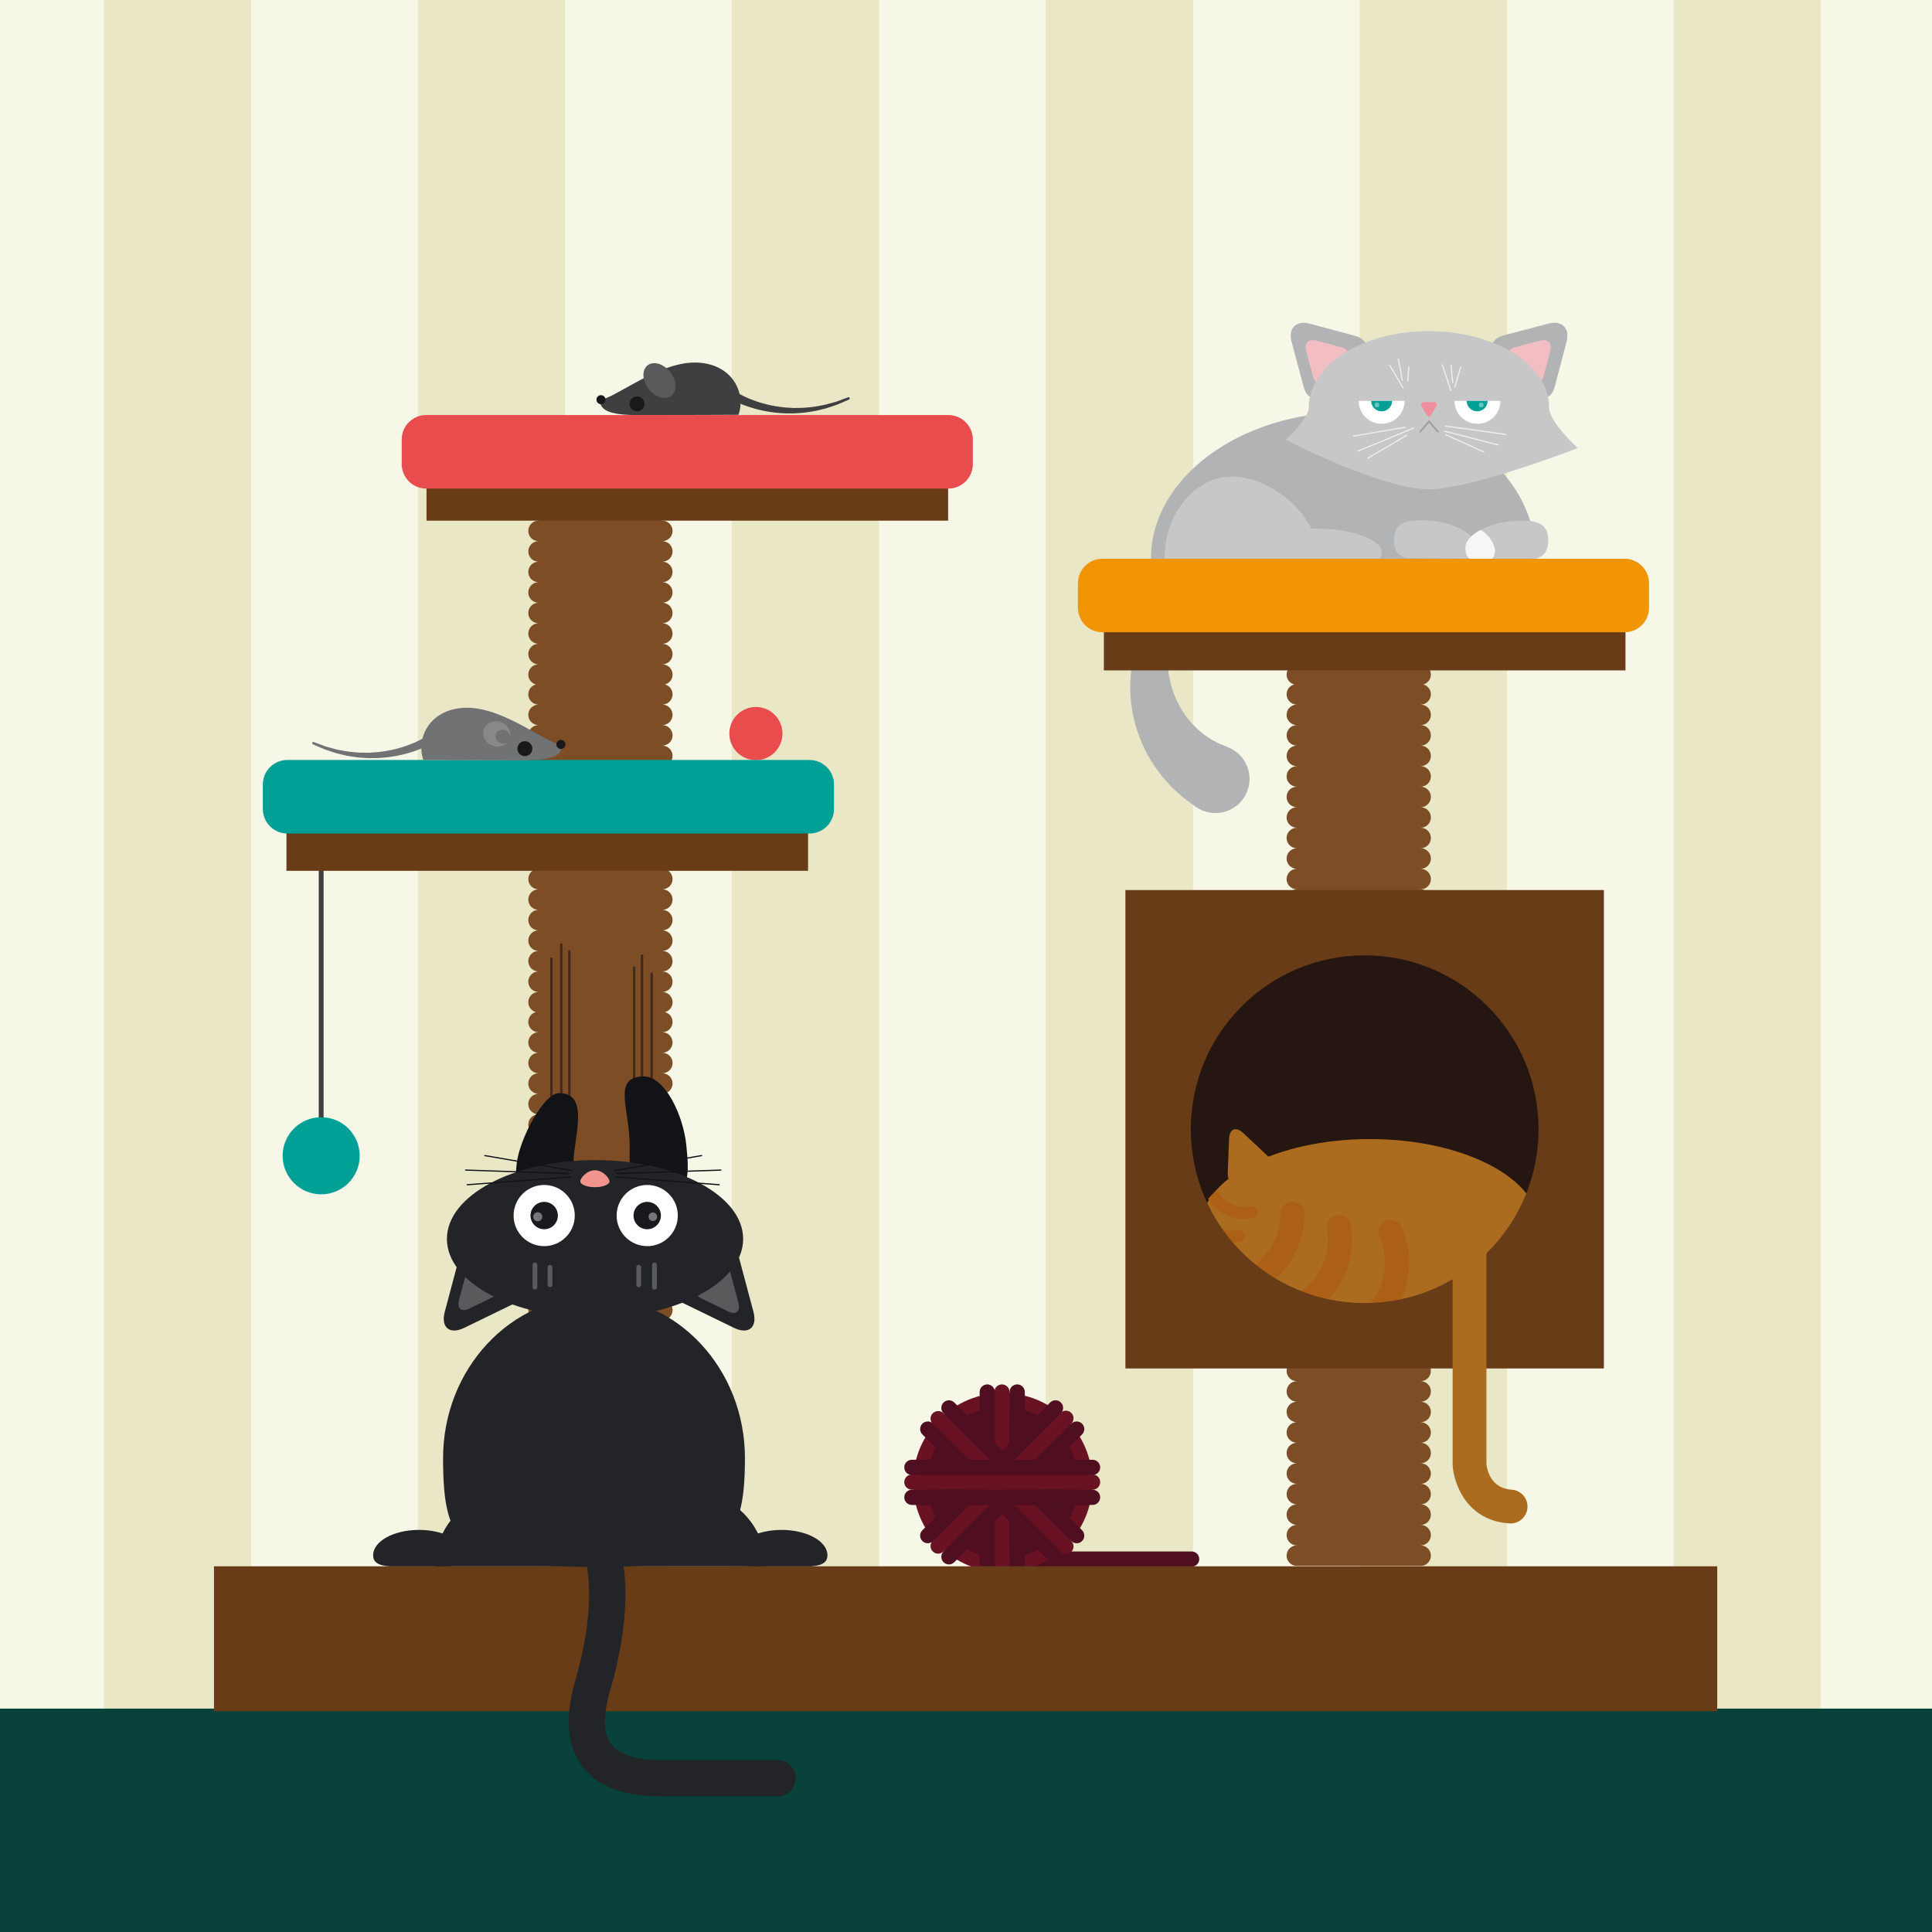 <?xml version="1.0" encoding="UTF-8" standalone="no"?>
<svg
   xmlns:dc="http://purl.org/dc/elements/1.1/"
   xmlns:cc="http://creativecommons.org/ns#"
   xmlns:rdf="http://www.w3.org/1999/02/22-rdf-syntax-ns#"
   xmlns:svg="http://www.w3.org/2000/svg"
   xmlns="http://www.w3.org/2000/svg"
   xmlns:sodipodi="http://sodipodi.sourceforge.net/DTD/sodipodi-0.dtd"
   xmlns:inkscape="http://www.inkscape.org/namespaces/inkscape"
   inkscape:version="1.0 (4035a4fb49, 2020-05-01)"
   sodipodi:docname="1.svg"
   id="svg1034"
   xml:space="preserve"
   enable-background="new 0 0 800 400"
   viewBox="0 0 400 400"
   height="400"
   width="400"
   y="0px"
   x="0px"
   version="1.1"><defs
   id="defs1038" /><sodipodi:namedview
   fit-margin-bottom="0"
   fit-margin-right="0"
   fit-margin-left="0"
   fit-margin-top="0"
   inkscape:current-layer="svg1034"
   inkscape:window-maximized="1"
   inkscape:window-y="-8"
   inkscape:window-x="-8"
   inkscape:cy="200"
   inkscape:cx="325.7971"
   inkscape:zoom="1.4375"
   showgrid="false"
   id="namedview1036"
   inkscape:window-height="1017"
   inkscape:window-width="1920"
   inkscape:pageshadow="2"
   inkscape:pageopacity="0"
   guidetolerance="10"
   gridtolerance="10"
   objecttolerance="10"
   borderopacity="1"
   bordercolor="#666666"
   pagecolor="#ffffff" />
<g
   id="Слой_1">
	<rect
   y="0"
   x="0"
   id="rect2"
   height="400"
   width="400"
   fill="#f7f7e8" />
	<g
   id="g16">
		<rect
   y="0"
   id="rect4"
   height="400"
   width="30.5"
   fill="#eae7c7"
   x="21.5" />
		<rect
   y="0"
   id="rect6"
   height="400"
   width="30.5"
   fill="#eae7c7"
   x="86.5" />
		<rect
   y="0"
   id="rect8"
   height="400"
   width="30.5"
   fill="#eae7c7"
   x="151.5" />
		<rect
   y="0"
   id="rect10"
   height="400"
   width="30.5"
   fill="#eae7c7"
   x="216.5" />
		<rect
   y="0"
   id="rect12"
   height="400"
   width="30.5"
   fill="#eae7c7"
   x="281.5" />
		<rect
   y="0"
   id="rect14"
   height="400"
   width="30.5"
   fill="#eae7c7"
   x="346.5" />
	</g>
	<rect
   x="0"
   id="rect18"
   height="46.25"
   width="400"
   fill="#08423b"
   y="353.75" />
	<g
   id="g510">
		<g
   id="g84">
			<circle
   id="circle20"
   r="5.5"
   cy="151.875"
   cx="156.5"
   fill="#e94c4c" />
			<g
   id="g82">
				<g
   id="g68">
					<g
   id="g40">
						<path
   id="path22"
   d="m 209.31,324.365 c -0.871,0 -1.577,-0.706 -1.577,-1.577 v 0 c 0,-0.871 0.706,-1.577 1.577,-1.577 h 37.406 c 0.871,0 1.577,0.706 1.577,1.577 v 0 c 0,0.871 -0.706,1.577 -1.577,1.577 z"
   fill="#4f0f20" />
						<g
   id="g30">
							<circle
   id="circle24"
   r="18.558"
   cy="306.96"
   cx="207.609"
   fill="#681224" />
							<circle
   id="circle26"
   r="15.659"
   cy="306.96"
   cx="207.608"
   fill="#4f0f20" />
							<circle
   id="circle28"
   r="12.559"
   cy="306.96"
   cx="207.608"
   fill="#340e1b" />
						</g>
						<g
   id="g38">
							<path
   id="path32"
   d="m 209.022,325.609 c 0,0.87 -0.706,1.577 -1.577,1.577 v 0 c -0.87,0 -1.577,-0.707 -1.577,-1.577 v -37.407 c 0,-0.871 0.707,-1.577 1.577,-1.577 v 0 c 0.871,0 1.577,0.707 1.577,1.577 z"
   fill="#681224" />
							<path
   id="path34"
   d="m 212.176,325.609 c 0,0.87 -0.706,1.577 -1.577,1.577 v 0 c -0.871,0 -1.576,-0.707 -1.576,-1.577 v -37.407 c 0,-0.871 0.705,-1.577 1.576,-1.577 v 0 c 0.871,0 1.577,0.707 1.577,1.577 z"
   fill="#4f0f20" />
							<path
   id="path36"
   d="m 205.978,325.609 c 0,0.87 -0.706,1.577 -1.577,1.577 v 0 c -0.871,0 -1.576,-0.707 -1.576,-1.577 v -37.407 c 0,-0.871 0.705,-1.577 1.576,-1.577 v 0 c 0.871,0 1.577,0.707 1.577,1.577 z"
   fill="#4f0f20" />
						</g>
					</g>
					<g
   id="g66">
						<g
   id="g48">
							<path
   id="path42"
   d="m 221.802,319.055 c 0.615,0.615 0.615,1.614 0,2.23 v 0 c -0.615,0.615 -1.614,0.615 -2.23,0 l -26.45,-26.45 c -0.616,-0.616 -0.616,-1.615 0,-2.23 v 0 c 0.615,-0.616 1.614,-0.615 2.23,0 z"
   fill="#681224" />
							<path
   id="path44"
   d="m 224.031,316.825 c 0.615,0.615 0.616,1.614 0,2.229 v 0 c -0.615,0.616 -1.614,0.615 -2.23,0 l -26.45,-26.451 c -0.616,-0.615 -0.616,-1.614 0,-2.23 v 0 c 0.616,-0.616 1.614,-0.615 2.23,0.001 z"
   fill="#4f0f20" />
							<path
   id="path46"
   d="m 219.648,321.208 c 0.615,0.615 0.616,1.614 0,2.229 v 0 c -0.615,0.616 -1.614,0.615 -2.229,0 l -26.45,-26.451 c -0.616,-0.615 -0.616,-1.614 -0.001,-2.23 v 0 c 0.616,-0.616 1.614,-0.615 2.23,0 z"
   fill="#4f0f20" />
						</g>
						<g
   id="g56">
							<path
   id="path50"
   d="m 195.349,321.207 c -0.615,0.615 -1.614,0.615 -2.23,0 v 0 c -0.615,-0.616 -0.615,-1.615 0,-2.23 l 26.452,-26.449 c 0.616,-0.616 1.616,-0.616 2.231,10e-4 v 0 c 0.615,0.615 0.615,1.614 0,2.229 z"
   fill="#681224" />
							<path
   id="path52"
   d="m 197.579,323.436 c -0.615,0.615 -1.614,0.616 -2.229,0 v 0 c -0.616,-0.615 -0.615,-1.614 0,-2.229 l 26.453,-26.449 c 0.615,-0.616 1.613,-0.616 2.229,0 v 0 c 0.616,0.615 0.615,1.614 0,2.229 z"
   fill="#4f0f20" />
							<path
   id="path54"
   d="m 193.196,319.053 c -0.615,0.615 -1.614,0.616 -2.23,0 v 0 c -0.615,-0.616 -0.615,-1.614 0,-2.229 l 26.453,-26.449 c 0.615,-0.616 1.614,-0.616 2.23,-10e-4 v 0 c 0.616,0.616 0.615,1.614 -0.001,2.23 z"
   fill="#4f0f20" />
						</g>
						<g
   id="g64">
							<path
   id="path58"
   d="m 188.796,308.427 c -0.87,0 -1.577,-0.706 -1.577,-1.577 v 0 c 0.001,-0.871 0.707,-1.577 1.577,-1.577 l 37.406,0.002 c 0.871,0 1.578,0.707 1.578,1.578 v 0 c 0,0.871 -0.706,1.576 -1.577,1.577 z"
   fill="#681224" />
							<path
   id="path60"
   d="m 188.796,311.581 c -0.87,0 -1.577,-0.706 -1.577,-1.577 v 0 c -0.001,-0.87 0.707,-1.577 1.577,-1.577 l 37.407,0.003 c 0.871,0 1.577,0.706 1.577,1.577 v 0 c 0.001,0.87 -0.706,1.576 -1.576,1.576 z"
   fill="#4f0f20" />
							<path
   id="path62"
   d="m 188.796,305.381 c -0.87,0 -1.577,-0.706 -1.577,-1.577 v 0 c 0,-0.871 0.706,-1.577 1.576,-1.577 l 37.408,0.003 c 0.87,-0.001 1.577,0.706 1.577,1.577 v 0 c 0,0.871 -0.706,1.577 -1.577,1.576 z"
   fill="#4f0f20" />
						</g>
					</g>
				</g>
				<g
   id="g80">
					<path
   id="path70"
   d="m 152.899,85.882 c -5.746,0 -7.039,0.051 -14.756,0.052 -7.718,0 -13.975,0.549 -13.975,-3.18 2.8,0 11.91,-7.694 19.628,-7.694 7.717,0 10.725,6.214 9.103,10.822 z"
   fill="#3f3e41" />
					<circle
   id="circle72"
   r="0.936"
   cy="82.75"
   cx="124.427"
   fill="#1b181c" />
					<circle
   id="circle74"
   r="1.547"
   cy="83.627"
   cx="131.889"
   fill="#1b181c" />
					<path
   id="path76"
   d="m 152.452,81.191 c 0,0 0.077,0.047 0.222,0.137 0.131,0.082 0.348,0.202 0.63,0.355 0.283,0.148 0.632,0.327 1.042,0.513 0.411,0.186 0.877,0.393 1.401,0.585 0.515,0.216 1.098,0.383 1.705,0.589 0.307,0.092 0.627,0.17 0.952,0.259 0.325,0.088 0.658,0.181 1.003,0.242 0.344,0.07 0.694,0.14 1.047,0.212 0.354,0.071 0.719,0.102 1.084,0.156 0.73,0.12 1.479,0.155 2.229,0.199 l 0.563,0.033 0.562,-0.009 c 0.375,-0.006 0.748,-0.011 1.119,-0.017 0.741,-0.018 1.465,-0.127 2.171,-0.182 0.704,-0.074 1.372,-0.236 2.014,-0.34 0.646,-0.092 1.229,-0.298 1.781,-0.436 0.544,-0.163 1.063,-0.259 1.489,-0.441 0.434,-0.161 0.813,-0.302 1.125,-0.418 0.625,-0.232 0.982,-0.364 0.982,-0.364 l 0.02,-0.008 c 0.129,-0.048 0.273,0.018 0.321,0.147 0.046,0.125 -0.014,0.263 -0.135,0.316 0,0 -0.355,0.154 -0.977,0.423 -0.312,0.135 -0.69,0.298 -1.124,0.486 -0.427,0.209 -0.948,0.336 -1.497,0.532 -0.557,0.172 -1.146,0.414 -1.804,0.544 -0.653,0.143 -1.335,0.344 -2.057,0.46 -0.725,0.097 -1.471,0.248 -2.239,0.308 -0.385,0.026 -0.772,0.053 -1.162,0.079 l -0.586,0.04 -0.588,-0.002 c -0.785,-0.004 -1.571,0 -2.342,-0.085 -0.385,-0.036 -0.771,-0.05 -1.146,-0.104 -0.376,-0.055 -0.747,-0.11 -1.113,-0.164 -0.367,-0.045 -0.722,-0.124 -1.07,-0.198 -0.348,-0.076 -0.691,-0.141 -1.02,-0.221 -0.654,-0.183 -1.281,-0.33 -1.841,-0.529 -0.568,-0.176 -1.079,-0.37 -1.531,-0.546 -0.452,-0.177 -0.84,-0.351 -1.16,-0.497 -0.317,-0.151 -0.569,-0.273 -0.749,-0.373 -0.167,-0.091 -0.256,-0.14 -0.256,-0.14 -0.437,-0.238 -0.598,-0.786 -0.359,-1.224 0.239,-0.437 0.787,-0.598 1.224,-0.359 0.013,0.007 0.025,0.014 0.038,0.022 z"
   fill="#3f3e41" />
					
						<ellipse
   id="ellipse78"
   ry="2.833"
   rx="4"
   cy="78.791"
   cx="136.541"
   fill="#5a595b"
   transform="rotate(51.822,136.54,78.789)" />
				</g>
			</g>
		</g>
		<g
   id="g220">
			<path
   id="path86"
   d="m 243.224,129.02 c 0,0 -0.192,0.567 -0.529,1.561 -0.083,0.248 -0.176,0.522 -0.277,0.821 -0.049,0.26 -0.103,0.54 -0.161,0.84 -0.059,0.293 -0.122,0.604 -0.188,0.933 -0.076,0.316 -0.087,0.724 -0.138,1.102 -0.042,0.386 -0.086,0.787 -0.132,1.203 -0.002,0.417 -0.004,0.848 -0.006,1.292 -0.002,0.219 -0.005,0.44 -0.007,0.665 0.006,0.224 0.04,0.453 0.059,0.682 0.041,0.453 0.083,0.916 0.126,1.387 0.206,0.932 0.313,1.885 0.641,2.812 0.23,0.942 0.658,1.84 1.004,2.734 0.471,0.857 0.863,1.722 1.421,2.482 0.468,0.802 1.111,1.471 1.629,2.155 0.306,0.307 0.606,0.608 0.901,0.903 0.147,0.145 0.279,0.297 0.43,0.43 0.156,0.127 0.311,0.253 0.463,0.376 0.297,0.247 0.586,0.488 0.865,0.72 0.303,0.2 0.595,0.394 0.876,0.579 0.284,0.177 0.521,0.383 0.799,0.515 0.268,0.14 0.522,0.272 0.761,0.397 0.233,0.126 0.452,0.244 0.653,0.353 0.216,0.085 0.415,0.163 0.594,0.234 0.7,0.287 1.1,0.45 1.1,0.45 l 0.21,0.086 c 3.611,1.479 5.339,5.606 3.859,9.217 -1.479,3.611 -5.606,5.339 -9.217,3.859 -0.535,-0.219 -1.057,-0.519 -1.504,-0.844 0,0 -0.618,-0.454 -1.698,-1.248 -0.265,-0.2 -0.559,-0.422 -0.879,-0.664 -0.299,-0.269 -0.623,-0.56 -0.968,-0.871 -0.34,-0.312 -0.702,-0.645 -1.084,-0.995 -0.384,-0.343 -0.728,-0.774 -1.113,-1.186 -0.374,-0.421 -0.762,-0.861 -1.165,-1.315 -0.359,-0.488 -0.73,-0.992 -1.112,-1.51 -0.187,-0.259 -0.376,-0.521 -0.567,-0.787 -0.183,-0.271 -0.344,-0.563 -0.518,-0.849 -0.335,-0.575 -0.679,-1.162 -1.027,-1.759 -0.578,-1.258 -1.233,-2.51 -1.661,-3.88 -0.518,-1.329 -0.818,-2.75 -1.152,-4.132 -0.21,-1.42 -0.456,-2.813 -0.472,-4.208 -0.115,-1.38 0.025,-2.745 0.082,-4.039 0.095,-0.644 0.188,-1.277 0.278,-1.896 0.051,-0.307 0.086,-0.612 0.149,-0.908 0.073,-0.295 0.146,-0.586 0.217,-0.874 0.145,-0.569 0.286,-1.122 0.423,-1.658 0.185,-0.519 0.364,-1.02 0.536,-1.501 0.186,-0.481 0.312,-0.924 0.529,-1.369 0.208,-0.438 0.405,-0.853 0.59,-1.243 0.187,-0.383 0.362,-0.741 0.524,-1.073 0.168,-0.268 0.323,-0.515 0.462,-0.738 0.559,-0.887 0.879,-1.394 0.879,-1.394 0.741,-1.176 2.295,-1.53 3.472,-0.789 1.006,0.636 1.409,1.865 1.043,2.942 z"
   fill="#b1b3b4" />
			<g
   id="g218">
				<g
   id="g110">
					<path
   id="path88"
   d="m 238.294,115.683 c 0,-16.775 18.467,-30.374 41.248,-30.374 22.781,0 38.458,13.599 38.458,30.374 z"
   fill="#b1b3b4" />
					<g
   id="g108">
						<g
   id="g94">
							<path
   id="path90"
   d="m 241.109,115.689 c 0,-9.401 6.268,-17.022 14,-17.022 7.732,0 17.891,7.621 17.891,17.022 z"
   fill="#c7c7c8" />
							<path
   id="path92"
   d="m 285.046,116.048 c 0.715,-0.306 1.093,-0.9 1.009,-1.97 -0.184,-2.338 -6.236,-4.322 -10.919,-4.547 -3.66,-0.176 -8.254,-0.515 -7.942,3.449 0.14,1.774 1.337,2.534 2.956,2.84 z"
   fill="#c7c7c8" />
						</g>
						<g
   id="g106">
							<g
   id="g98">
								<path
   id="path96"
   d="m 304.837,115.64 c 0.656,-0.386 1.008,-1.118 0.947,-2.43 -0.132,-2.863 -5.609,-5.205 -9.866,-5.412 -3.327,-0.162 -7.501,-0.51 -7.276,4.343 0.101,2.173 1.179,3.086 2.648,3.437 z"
   fill="#c7c7c8" />
							</g>
							<g
   id="g104">
								<path
   id="path100"
   d="m 304.338,115.724 c -0.656,-0.386 -1.008,-1.118 -0.947,-2.43 0.132,-2.863 5.609,-5.205 9.866,-5.412 3.327,-0.162 7.501,-0.51 7.276,4.343 -0.101,2.173 -1.179,3.086 -2.647,3.437 z"
   fill="#c7c7c8" />
								<path
   id="path102"
   d="m 308.917,115.698 -4.578,0.026 c -0.656,-0.386 -0.994,-1.152 -0.933,-2.463 0.062,-1.349 1.371,-2.601 3.12,-3.55 0,0 1.162,0.508 2.225,2.133 1.59,2.433 0.166,3.854 0.166,3.854 z"
   fill="#f6f6f6" />
							</g>
						</g>
					</g>
				</g>
				<g
   id="g210">
					<g
   id="g154">
						<g
   id="g124">
							<g
   id="g116">
								<path
   id="path112"
   d="m 281.839,74.602 -6.843,6.843 c -0.977,0.976 -2.051,1.37 -3.026,1.108 -0.975,-0.261 -1.709,-1.139 -2.066,-2.473 l -2.505,-9.348 c -0.357,-1.333 -0.161,-2.461 0.553,-3.175 0.714,-0.714 1.841,-0.91 3.175,-0.553 l 9.348,2.505 c 1.334,0.357 2.212,1.091 2.473,2.067 0.261,0.975 -0.133,2.05 -1.109,3.026 z"
   fill="#b1b3b4" />
								<path
   id="path114"
   d="m 278.59,74.818 -3.879,3.879 c -0.553,0.553 -1.162,0.776 -1.715,0.628 -0.553,-0.148 -0.969,-0.646 -1.172,-1.402 l -1.42,-5.299 c -0.202,-0.756 -0.091,-1.395 0.313,-1.8 0.405,-0.405 1.044,-0.516 1.8,-0.313 l 5.299,1.42 c 0.756,0.203 1.254,0.619 1.401,1.172 0.149,0.552 -0.074,1.161 -0.627,1.715 z"
   fill="#f2bdc3" />
							</g>
							<g
   id="g122">
								<path
   id="path118"
   d="m 316.854,81.328 -6.844,-6.843 c -0.976,-0.976 -1.373,-2.047 -1.119,-3.015 0.254,-0.968 1.124,-1.693 2.447,-2.041 l 9.281,-2.438 c 1.324,-0.348 2.446,-0.146 3.161,0.568 0.714,0.714 0.916,1.836 0.568,3.16 l -2.438,9.282 c -0.348,1.324 -1.073,2.193 -2.042,2.447 -0.967,0.253 -2.038,-0.145 -3.014,-1.12 z"
   fill="#b1b3b4" />
								<path
   id="path120"
   d="m 312.184,73.103 c 0.148,-0.553 0.646,-0.969 1.401,-1.172 l 5.299,-1.42 c 0.755,-0.203 1.395,-0.091 1.799,0.313 0.405,0.405 0.516,1.044 0.313,1.8 l -1.42,5.299 c -0.202,0.756 -0.618,1.254 -1.171,1.402 -0.553,0.148 -1.162,-0.075 -1.715,-0.628 l -3.879,-3.879 c -0.552,-0.554 -0.775,-1.163 -0.627,-1.715 z"
   fill="#f2bdc3" />
							</g>
						</g>
						<g
   id="g152">
							<path
   id="path126"
   d="m 320.729,84.342 c 0,3.093 5.943,8.416 5.943,8.416 0,0 -21.956,8.541 -30.825,8.541 -9.975,0 -29.649,-10.265 -29.649,-10.265 0,0 4.767,-4.3 4.767,-6.692 0,-8.725 11.14,-15.798 24.882,-15.798 13.742,0 24.882,7.073 24.882,15.798 z"
   fill="#c7c7c8" />
							<g
   id="g150">
								<g
   id="g140">
									<g
   id="g132">
										<path
   id="path128"
   d="m 290.807,82.997 c 0,2.623 -2.126,4.75 -4.75,4.75 -2.623,0 -4.75,-2.127 -4.75,-4.75 z"
   fill="#ffffff" />
										<path
   id="path130"
   d="m 288.229,82.994 c 0,1.2 -0.973,2.172 -2.172,2.172 -1.199,0 -2.172,-0.973 -2.172,-2.172 z"
   fill="#00a096" />
									</g>
									<g
   id="g138">
										<path
   id="path134"
   d="m 310.64,82.997 c 0,2.623 -2.126,4.75 -4.75,4.75 -2.623,0 -4.75,-2.127 -4.75,-4.75 z"
   fill="#ffffff" />
										<path
   id="path136"
   d="m 308.006,82.994 c 0,1.2 -0.973,2.172 -2.172,2.172 -1.199,0 -2.172,-0.973 -2.172,-2.172 z"
   fill="#00a096" />
									</g>
								</g>
								<g
   id="g148">
									<g
   id="g144">
										<path
   id="path142"
   d="m 297.713,89.555 c -0.049,0 -0.098,-0.021 -0.132,-0.061 l -1.707,-1.987 -1.707,1.987 c -0.063,0.073 -0.172,0.081 -0.245,0.019 -0.073,-0.063 -0.081,-0.172 -0.018,-0.245 l 1.97,-2.294 1.97,2.294 c 0.063,0.073 0.055,0.183 -0.018,0.245 -0.032,0.028 -0.073,0.042 -0.113,0.042 z"
   fill="#9c9e9e" />
									</g>
									<path
   id="path146"
   d="m 297.33,84.172 -0.965,1.668 c -0.137,0.238 -0.324,0.369 -0.525,0.369 -0.201,0 -0.388,-0.131 -0.525,-0.369 l -0.962,-1.669 c -0.138,-0.238 -0.158,-0.465 -0.057,-0.639 0.101,-0.174 0.308,-0.27 0.582,-0.27 l 1.928,0.001 c 0.275,0 0.481,0.096 0.582,0.271 0.1,0.174 0.08,0.401 -0.058,0.638 z"
   fill="#f18e9e" />
								</g>
							</g>
						</g>
					</g>
					<g
   id="g208">
						<g
   id="g180">
							<g
   id="g158">
								
									<rect
   id="rect156"
   height="12.721"
   width="0.25"
   fill="#eceded"
   transform="matrix(0.383,0.924,-0.924,0.383,261.089,-208.899)"
   y="84.577"
   x="286.75" />
							</g>
							<g
   id="g162">
								
									<rect
   id="rect160"
   height="9.583"
   width="0.25"
   fill="#eceded"
   transform="matrix(0.508,0.861,-0.861,0.508,221.033,-201.879)"
   y="87.771"
   x="287.125" />
							</g>
							<g
   id="g166">
								
									<rect
   id="rect164"
   height="11.035"
   width="0.25"
   fill="#eceded"
   transform="matrix(0.168,0.986,-0.986,0.168,325.662,-207.192)"
   y="83.795"
   x="285.437" />
							</g>
							<g
   id="g170">
								
									<rect
   id="rect168"
   height="0.25"
   width="12.746"
   fill="#eceded"
   transform="matrix(0.991,0.137,-0.137,0.991,15.129,-41.076)"
   y="89"
   x="298.94" />
							</g>
							<g
   id="g174">
								
									<rect
   id="rect172"
   height="0.25"
   width="11.612"
   fill="#eceded"
   transform="matrix(0.969,0.248,-0.248,0.969,31.908,-72.605)"
   y="90.438"
   x="298.819" />
							</g>
							<g
   id="g178">
								
									<rect
   id="rect176"
   height="0.25"
   width="8.783"
   fill="#eceded"
   transform="matrix(0.911,0.413,-0.413,0.911,64.876,-116.987)"
   y="91.563"
   x="298.859" />
							</g>
						</g>
						<g
   id="g206">
							<g
   id="g184">
								
									<rect
   id="rect182"
   height="0.25"
   width="5.66"
   fill="#eceded"
   transform="matrix(0.508,0.861,-0.861,0.508,209.464,-210.581)"
   y="77.937"
   x="286.233" />
							</g>
							<g
   id="g188">
								
									<rect
   id="rect186"
   height="0.25"
   width="4.707"
   fill="#eceded"
   transform="matrix(0.186,0.983,-0.983,0.186,311.146,-222.655)"
   y="76.312"
   x="287.584" />
							</g>
							<g
   id="g192">
								
									<rect
   id="rect190"
   height="3.135"
   width="0.25"
   fill="#eceded"
   transform="matrix(0.997,0.08,-0.08,0.997,7.136,-23.09)"
   y="75.87"
   x="291.375" />
							</g>
							<g
   id="g196">
								
									<rect
   id="rect194"
   height="0.25"
   width="5.811"
   fill="#eceded"
   transform="matrix(0.323,0.947,-0.947,0.323,276.645,-230.589)"
   y="77.875"
   x="296.532" />
							</g>
							<g
   id="g200">
								
									<rect
   id="rect198"
   height="0.25"
   width="3.769"
   fill="#eceded"
   transform="matrix(0.1,0.995,-0.995,0.1,347.534,-229.271)"
   y="77.25"
   x="298.553" />
							</g>
							<g
   id="g204">
								
									<rect
   id="rect202"
   height="4.43"
   width="0.25"
   fill="#eceded"
   transform="matrix(0.96,0.281,-0.281,0.96,34.058,-81.618)"
   y="75.785"
   x="301.625" />
							</g>
						</g>
					</g>
				</g>
				<g
   id="g216">
					<circle
   id="circle212"
   r="0.5"
   cy="83.834"
   cx="285.083"
   fill="#ffffff"
   opacity="0.4" />
					<circle
   id="circle214"
   r="0.5"
   cy="83.834"
   cx="306.668"
   fill="#ffffff"
   opacity="0.4" />
				</g>
			</g>
		</g>
		<g
   id="g296">
			<g
   id="g246">
				<g
   id="g230">
					<rect
   id="rect222"
   height="205.958"
   width="25.499"
   fill="#7d4e26"
   y="118.167"
   x="268.55" />
					<g
   id="g228">
						<path
   id="path224"
   d="m 296.25,126.916 c 0,-1.174 -0.951,-2.125 -2.125,-2.125 1.174,0 2.125,-0.951 2.125,-2.125 0,-1.174 -0.951,-2.125 -2.125,-2.125 H 268.5 c -1.173,0 -2.125,0.951 -2.125,2.125 0,1.174 0.952,2.125 2.125,2.125 -1.173,0 -2.125,0.951 -2.125,2.125 0,1.174 0.952,2.125 2.125,2.125 -1.173,0 -2.125,0.951 -2.125,2.125 0,1.174 0.952,2.125 2.125,2.125 -1.173,0 -2.125,0.951 -2.125,2.125 0,1.174 0.952,2.125 2.125,2.125 -1.173,0 -2.125,0.951 -2.125,2.125 0,0.98 0.667,1.796 1.568,2.042 -0.901,0.246 -1.568,1.062 -1.568,2.042 0,1.174 0.952,2.125 2.125,2.125 -1.173,0 -2.125,0.951 -2.125,2.125 0,1.174 0.952,2.125 2.125,2.125 -1.173,0 -2.125,0.951 -2.125,2.125 0,1.174 0.952,2.125 2.125,2.125 -1.173,0 -2.125,0.951 -2.125,2.125 0,1.174 0.952,2.125 2.125,2.125 -1.173,0 -2.125,0.951 -2.125,2.125 0,1.174 0.952,2.125 2.125,2.125 -1.173,0 -2.125,0.951 -2.125,2.125 0,1.174 0.952,2.125 2.125,2.125 -1.173,0 -2.125,0.951 -2.125,2.125 0,1.174 0.952,2.125 2.125,2.125 -1.173,0 -2.125,0.951 -2.125,2.125 0,1.174 0.952,2.125 2.125,2.125 -1.173,0 -2.125,0.951 -2.125,2.125 0,1.174 0.952,2.125 2.125,2.125 -1.173,0 -2.125,0.951 -2.125,2.125 0,1.174 0.952,2.125 2.125,2.125 -1.173,0 -2.125,0.951 -2.125,2.125 0,1.174 0.952,2.125 2.125,2.125 -1.173,0 -2.125,0.951 -2.125,2.125 0,1.174 0.952,2.125 2.125,2.125 -1.173,0 -2.125,0.952 -2.125,2.125 0,1.174 0.952,2.125 2.125,2.125 -1.173,0 -2.125,0.952 -2.125,2.125 0,1.174 0.952,2.125 2.125,2.125 -1.173,0 -2.125,0.952 -2.125,2.125 0,1.174 0.952,2.125 2.125,2.125 -1.173,0 -2.125,0.952 -2.125,2.125 0,0.98 0.667,1.796 1.568,2.042 -0.901,0.246 -1.568,1.062 -1.568,2.042 0,1.173 0.952,2.125 2.125,2.125 -1.173,0 -2.125,0.951 -2.125,2.125 0,1.173 0.952,2.125 2.125,2.125 -1.173,0 -2.125,0.951 -2.125,2.125 0,1.173 0.952,2.125 2.125,2.125 -1.173,0 -2.125,0.951 -2.125,2.125 0,1.173 0.952,2.125 2.125,2.125 -1.173,0 -2.125,0.951 -2.125,2.125 0,1.173 0.952,2.125 2.125,2.125 -1.173,0 -2.125,0.951 -2.125,2.125 0,1.173 0.952,2.125 2.125,2.125 -1.173,0 -2.125,0.951 -2.125,2.125 0,1.173 0.952,2.125 2.125,2.125 -1.173,0 -2.125,0.951 -2.125,2.125 0,1.173 0.952,2.125 2.125,2.125 h 25.625 c 1.174,0 2.125,-0.952 2.125,-2.125 0,-1.174 -0.951,-2.125 -2.125,-2.125 1.174,0 2.125,-0.952 2.125,-2.125 0,-1.174 -0.951,-2.125 -2.125,-2.125 1.174,0 2.125,-0.952 2.125,-2.125 0,-1.174 -0.951,-2.125 -2.125,-2.125 1.174,0 2.125,-0.952 2.125,-2.125 0,-1.174 -0.951,-2.125 -2.125,-2.125 1.174,0 2.125,-0.952 2.125,-2.125 0,-1.174 -0.951,-2.125 -2.125,-2.125 1.174,0 2.125,-0.952 2.125,-2.125 0,-1.174 -0.951,-2.125 -2.125,-2.125 1.174,0 2.125,-0.952 2.125,-2.125 0,-1.174 -0.951,-2.125 -2.125,-2.125 1.174,0 2.125,-0.952 2.125,-2.125 0,-0.98 -0.667,-1.796 -1.568,-2.042 0.902,-0.246 1.568,-1.062 1.568,-2.042 0,-1.173 -0.951,-2.125 -2.125,-2.125 1.174,0 2.125,-0.951 2.125,-2.125 0,-1.173 -0.951,-2.125 -2.125,-2.125 1.174,0 2.125,-0.951 2.125,-2.125 0,-1.173 -0.951,-2.125 -2.125,-2.125 1.174,0 2.125,-0.951 2.125,-2.125 0,-1.173 -0.951,-2.125 -2.125,-2.125 1.174,0 2.125,-0.951 2.125,-2.125 0,-1.174 -0.951,-2.125 -2.125,-2.125 1.174,0 2.125,-0.951 2.125,-2.125 0,-1.174 -0.951,-2.125 -2.125,-2.125 1.174,0 2.125,-0.951 2.125,-2.125 0,-1.174 -0.951,-2.125 -2.125,-2.125 1.174,0 2.125,-0.951 2.125,-2.125 0,-1.174 -0.951,-2.125 -2.125,-2.125 1.174,0 2.125,-0.951 2.125,-2.125 0,-1.174 -0.951,-2.125 -2.125,-2.125 1.174,0 2.125,-0.951 2.125,-2.125 0,-1.174 -0.951,-2.125 -2.125,-2.125 1.174,0 2.125,-0.951 2.125,-2.125 0,-1.174 -0.951,-2.125 -2.125,-2.125 1.174,0 2.125,-0.951 2.125,-2.125 0,-1.174 -0.951,-2.125 -2.125,-2.125 1.174,0 2.125,-0.951 2.125,-2.125 0,-1.174 -0.951,-2.125 -2.125,-2.125 1.174,0 2.125,-0.951 2.125,-2.125 0,-1.174 -0.951,-2.125 -2.125,-2.125 1.174,0 2.125,-0.951 2.125,-2.125 0,-1.174 -0.951,-2.125 -2.125,-2.125 1.174,0 2.125,-0.951 2.125,-2.125 0,-0.98 -0.666,-1.796 -1.567,-2.042 0.901,-0.246 1.567,-1.062 1.567,-2.042 0,-1.174 -0.951,-2.125 -2.125,-2.125 1.174,0 2.125,-0.951 2.125,-2.125 0,-1.174 -0.951,-2.125 -2.125,-2.125 1.174,0 2.125,-0.951 2.125,-2.125 0,-1.174 -0.951,-2.125 -2.125,-2.125 1.174,0 2.125,-0.951 2.125,-2.125 z"
   fill="#7d4e26" />
						<path
   id="path226"
   d="m 296.25,245.749 c 0,-1.173 -0.951,-2.125 -2.125,-2.125 H 268.5 c -1.173,0 -2.125,0.952 -2.125,2.125 0,1.174 0.952,2.125 2.125,2.125 -1.173,0 -2.125,0.952 -2.125,2.125 0,1.174 0.952,2.125 2.125,2.125 -1.173,0 -2.125,0.952 -2.125,2.125 0,1.174 0.952,2.125 2.125,2.125 -1.173,0 -2.125,0.952 -2.125,2.125 0,1.174 0.952,2.125 2.125,2.125 -1.173,0 -2.125,0.952 -2.125,2.125 0,1.174 0.952,2.125 2.125,2.125 -1.173,0 -2.125,0.952 -2.125,2.125 0,1.174 0.952,2.125 2.125,2.125 -1.173,0 -2.125,0.952 -2.125,2.125 0,1.174 0.952,2.125 2.125,2.125 -1.173,0 -2.125,0.952 -2.125,2.125 0,0.98 0.667,1.796 1.568,2.042 -0.901,0.246 -1.568,1.062 -1.568,2.042 0,1.173 0.952,2.125 2.125,2.125 -1.173,0 -2.125,0.951 -2.125,2.125 0,1.173 0.952,2.125 2.125,2.125 -1.173,0 -2.125,0.951 -2.125,2.125 0,1.173 0.952,2.125 2.125,2.125 -1.173,0 -2.125,0.951 -2.125,2.125 0,1.173 0.952,2.125 2.125,2.125 -1.173,0 -2.125,0.951 -2.125,2.125 0,1.173 0.952,2.125 2.125,2.125 -1.173,0 -2.125,0.951 -2.125,2.125 0,1.173 0.952,2.125 2.125,2.125 -1.173,0 -2.125,0.951 -2.125,2.125 0,1.173 0.952,2.125 2.125,2.125 -1.173,0 -2.125,0.951 -2.125,2.125 0,1.173 0.952,2.125 2.125,2.125 -1.173,0 -2.125,0.951 -2.125,2.125 0,1.173 0.952,2.125 2.125,2.125 -1.173,0 -2.125,0.951 -2.125,2.125 0,1.173 0.952,2.125 2.125,2.125 -1.173,0 -2.125,0.951 -2.125,2.125 0,1.173 0.952,2.125 2.125,2.125 h 25.625 c 1.174,0 2.125,-0.952 2.125,-2.125 0,-1.174 -0.951,-2.125 -2.125,-2.125 1.174,0 2.125,-0.952 2.125,-2.125 0,-1.174 -0.951,-2.125 -2.125,-2.125 1.174,0 2.125,-0.952 2.125,-2.125 0,-1.174 -0.951,-2.125 -2.125,-2.125 1.174,0 2.125,-0.952 2.125,-2.125 0,-1.174 -0.951,-2.125 -2.125,-2.125 1.174,0 2.125,-0.952 2.125,-2.125 0,-1.174 -0.951,-2.125 -2.125,-2.125 1.174,0 2.125,-0.952 2.125,-2.125 0,-1.174 -0.951,-2.125 -2.125,-2.125 1.174,0 2.125,-0.952 2.125,-2.125 0,-1.174 -0.951,-2.125 -2.125,-2.125 1.174,0 2.125,-0.952 2.125,-2.125 0,-1.174 -0.951,-2.125 -2.125,-2.125 1.174,0 2.125,-0.952 2.125,-2.125 0,-1.174 -0.951,-2.125 -2.125,-2.125 1.174,0 2.125,-0.952 2.125,-2.125 0,-1.174 -0.951,-2.125 -2.125,-2.125 1.174,0 2.125,-0.952 2.125,-2.125 0,-0.98 -0.667,-1.796 -1.568,-2.042 0.902,-0.246 1.568,-1.062 1.568,-2.042 0,-1.173 -0.951,-2.125 -2.125,-2.125 1.174,0 2.125,-0.951 2.125,-2.125 0,-1.173 -0.951,-2.125 -2.125,-2.125 1.174,0 2.125,-0.951 2.125,-2.125 0,-1.173 -0.951,-2.125 -2.125,-2.125 1.174,0 2.125,-0.951 2.125,-2.125 0,-1.174 -0.951,-2.125 -2.125,-2.125 1.174,0 2.125,-0.951 2.125,-2.125 0,-1.173 -0.951,-2.125 -2.125,-2.125 1.174,0 2.125,-0.951 2.125,-2.125 0,-1.173 -0.951,-2.125 -2.125,-2.125 1.174,0 2.125,-0.951 2.125,-2.125 0,-1.173 -0.951,-2.125 -2.125,-2.125 1.174,0 2.125,-0.951 2.125,-2.125 z"
   fill="#7d4e26" />
					</g>
				</g>
				<g
   id="g244">
					<g
   id="g236">
						<rect
   id="rect232"
   height="98.995"
   width="98.995"
   fill="#683c17"
   y="184.294"
   x="233.045" />
						<circle
   id="circle234"
   r="41.167"
   cy="233.792"
   cx="282.542"
   fill="#261611" />
					</g>
					<g
   id="g242">
						<rect
   id="rect238"
   height="8.249"
   width="107.995"
   fill="#683c17"
   y="130.547"
   x="228.545" />
						<path
   id="path240"
   d="m 341.421,125.828 c 0,2.803 -2.272,5.075 -5.075,5.075 H 228.244 c -2.803,0 -5.075,-2.272 -5.075,-5.075 v -5.075 c 0,-2.803 2.272,-5.075 5.075,-5.075 h 108.102 c 2.803,0 5.075,2.272 5.075,5.075 z"
   fill="#f29505" />
					</g>
				</g>
			</g>
			<g
   id="g294">
				<g
   id="g278">
					<g
   id="g256">
						<rect
   id="rect248"
   height="220.076"
   width="25.499"
   fill="#7d4e26"
   y="104.048"
   x="111.55" />
						<g
   id="g254">
							<path
   id="path250"
   d="m 139.25,114.166 c 0,-1.174 -0.951,-2.125 -2.125,-2.125 1.174,0 2.125,-0.951 2.125,-2.125 0,-1.174 -0.951,-2.125 -2.125,-2.125 H 111.5 c -1.173,0 -2.125,0.951 -2.125,2.125 0,1.174 0.952,2.125 2.125,2.125 -1.173,0 -2.125,0.951 -2.125,2.125 0,1.174 0.952,2.125 2.125,2.125 -1.173,0 -2.125,0.951 -2.125,2.125 0,1.174 0.952,2.125 2.125,2.125 -1.173,0 -2.125,0.951 -2.125,2.125 0,1.174 0.952,2.125 2.125,2.125 -1.173,0 -2.125,0.951 -2.125,2.125 0,1.174 0.952,2.125 2.125,2.125 -1.173,0 -2.125,0.951 -2.125,2.125 0,1.174 0.952,2.125 2.125,2.125 -1.173,0 -2.125,0.951 -2.125,2.125 0,1.174 0.952,2.125 2.125,2.125 -1.173,0 -2.125,0.951 -2.125,2.125 0,0.98 0.666,1.796 1.568,2.042 -0.901,0.246 -1.568,1.062 -1.568,2.042 0,1.174 0.952,2.125 2.125,2.125 -1.173,0 -2.125,0.951 -2.125,2.125 0,1.174 0.952,2.125 2.125,2.125 -1.173,0 -2.125,0.951 -2.125,2.125 0,1.174 0.952,2.125 2.125,2.125 -1.173,0 -2.125,0.951 -2.125,2.125 0,1.174 0.952,2.125 2.125,2.125 -1.173,0 -2.125,0.951 -2.125,2.125 0,1.174 0.952,2.125 2.125,2.125 -1.173,0 -2.125,0.951 -2.125,2.125 0,1.174 0.952,2.125 2.125,2.125 -1.173,0 -2.125,0.951 -2.125,2.125 0,1.174 0.952,2.125 2.125,2.125 -1.173,0 -2.125,0.951 -2.125,2.125 0,1.174 0.952,2.125 2.125,2.125 -1.173,0 -2.125,0.951 -2.125,2.125 0,1.174 0.952,2.125 2.125,2.125 -1.173,0 -2.125,0.951 -2.125,2.125 0,1.174 0.952,2.125 2.125,2.125 -1.173,0 -2.125,0.951 -2.125,2.125 0,1.174 0.952,2.125 2.125,2.125 -1.173,0 -2.125,0.951 -2.125,2.125 0,1.174 0.952,2.125 2.125,2.125 -1.173,0 -2.125,0.952 -2.125,2.125 0,1.174 0.952,2.125 2.125,2.125 -1.173,0 -2.125,0.952 -2.125,2.125 0,1.174 0.952,2.125 2.125,2.125 -1.173,0 -2.125,0.952 -2.125,2.125 0,1.174 0.952,2.125 2.125,2.125 -1.173,0 -2.125,0.952 -2.125,2.125 0,0.98 0.667,1.796 1.568,2.042 -0.902,0.246 -1.568,1.062 -1.568,2.042 0,1.173 0.952,2.125 2.125,2.125 -1.173,0 -2.125,0.951 -2.125,2.125 0,1.173 0.952,2.125 2.125,2.125 -1.173,0 -2.125,0.951 -2.125,2.125 0,1.173 0.952,2.125 2.125,2.125 -1.173,0 -2.125,0.951 -2.125,2.125 0,1.173 0.952,2.125 2.125,2.125 -1.173,0 -2.125,0.951 -2.125,2.125 0,1.173 0.952,2.125 2.125,2.125 -1.173,0 -2.125,0.951 -2.125,2.125 0,1.173 0.952,2.125 2.125,2.125 -1.173,0 -2.125,0.951 -2.125,2.125 0,1.173 0.952,2.125 2.125,2.125 -1.173,0 -2.125,0.951 -2.125,2.125 0,1.173 0.952,2.125 2.125,2.125 h 25.625 c 1.174,0 2.125,-0.952 2.125,-2.125 0,-1.174 -0.951,-2.125 -2.125,-2.125 1.174,0 2.125,-0.952 2.125,-2.125 0,-1.174 -0.951,-2.125 -2.125,-2.125 1.174,0 2.125,-0.952 2.125,-2.125 0,-1.174 -0.951,-2.125 -2.125,-2.125 1.174,0 2.125,-0.952 2.125,-2.125 0,-1.174 -0.951,-2.125 -2.125,-2.125 1.174,0 2.125,-0.952 2.125,-2.125 0,-1.174 -0.951,-2.125 -2.125,-2.125 1.174,0 2.125,-0.952 2.125,-2.125 0,-1.174 -0.951,-2.125 -2.125,-2.125 1.174,0 2.125,-0.952 2.125,-2.125 0,-1.174 -0.951,-2.125 -2.125,-2.125 1.174,0 2.125,-0.952 2.125,-2.125 0,-0.98 -0.667,-1.796 -1.568,-2.042 0.902,-0.246 1.568,-1.062 1.568,-2.042 0,-1.173 -0.951,-2.125 -2.125,-2.125 1.174,0 2.125,-0.951 2.125,-2.125 0,-1.173 -0.951,-2.125 -2.125,-2.125 1.174,0 2.125,-0.951 2.125,-2.125 0,-1.173 -0.951,-2.125 -2.125,-2.125 1.174,0 2.125,-0.951 2.125,-2.125 0,-1.173 -0.951,-2.125 -2.125,-2.125 1.174,0 2.125,-0.951 2.125,-2.125 0,-1.174 -0.951,-2.125 -2.125,-2.125 1.174,0 2.125,-0.951 2.125,-2.125 0,-1.174 -0.951,-2.125 -2.125,-2.125 1.174,0 2.125,-0.951 2.125,-2.125 0,-1.174 -0.951,-2.125 -2.125,-2.125 1.174,0 2.125,-0.951 2.125,-2.125 0,-1.174 -0.951,-2.125 -2.125,-2.125 1.174,0 2.125,-0.951 2.125,-2.125 0,-1.174 -0.951,-2.125 -2.125,-2.125 1.174,0 2.125,-0.951 2.125,-2.125 0,-1.174 -0.951,-2.125 -2.125,-2.125 1.174,0 2.125,-0.951 2.125,-2.125 0,-1.174 -0.951,-2.125 -2.125,-2.125 1.174,0 2.125,-0.951 2.125,-2.125 0,-1.174 -0.951,-2.125 -2.125,-2.125 1.174,0 2.125,-0.951 2.125,-2.125 0,-1.174 -0.951,-2.125 -2.125,-2.125 1.174,0 2.125,-0.951 2.125,-2.125 0,-1.174 -0.951,-2.125 -2.125,-2.125 1.174,0 2.125,-0.951 2.125,-2.125 0,-1.174 -0.951,-2.125 -2.125,-2.125 1.174,0 2.125,-0.951 2.125,-2.125 0,-0.98 -0.666,-1.796 -1.568,-2.042 0.902,-0.246 1.568,-1.062 1.568,-2.042 0,-1.174 -0.951,-2.125 -2.125,-2.125 1.174,0 2.125,-0.951 2.125,-2.125 0,-1.174 -0.951,-2.125 -2.125,-2.125 1.174,0 2.125,-0.951 2.125,-2.125 0,-1.174 -0.951,-2.125 -2.125,-2.125 1.174,0 2.125,-0.951 2.125,-2.125 0,-1.174 -0.951,-2.125 -2.125,-2.125 1.174,0 2.125,-0.951 2.125,-2.125 0,-1.174 -0.951,-2.125 -2.125,-2.125 1.174,0 2.125,-0.951 2.125,-2.125 0,-1.174 -0.951,-2.125 -2.125,-2.125 1.174,0 2.125,-0.951 2.125,-2.125 z"
   fill="#7d4e26" />
							<path
   id="path252"
   d="m 139.25,245.749 c 0,-1.173 -0.951,-2.125 -2.125,-2.125 H 111.5 c -1.173,0 -2.125,0.952 -2.125,2.125 0,1.174 0.952,2.125 2.125,2.125 -1.173,0 -2.125,0.952 -2.125,2.125 0,1.174 0.952,2.125 2.125,2.125 -1.173,0 -2.125,0.952 -2.125,2.125 0,1.174 0.952,2.125 2.125,2.125 -1.173,0 -2.125,0.952 -2.125,2.125 0,1.174 0.952,2.125 2.125,2.125 -1.173,0 -2.125,0.952 -2.125,2.125 0,1.174 0.952,2.125 2.125,2.125 -1.173,0 -2.125,0.952 -2.125,2.125 0,1.174 0.952,2.125 2.125,2.125 -1.173,0 -2.125,0.952 -2.125,2.125 0,1.174 0.952,2.125 2.125,2.125 -1.173,0 -2.125,0.952 -2.125,2.125 0,0.98 0.667,1.796 1.568,2.042 -0.902,0.246 -1.568,1.062 -1.568,2.042 0,1.173 0.952,2.125 2.125,2.125 -1.173,0 -2.125,0.951 -2.125,2.125 0,1.173 0.952,2.125 2.125,2.125 -1.173,0 -2.125,0.951 -2.125,2.125 0,1.173 0.952,2.125 2.125,2.125 -1.173,0 -2.125,0.951 -2.125,2.125 0,1.173 0.952,2.125 2.125,2.125 -1.173,0 -2.125,0.951 -2.125,2.125 0,1.173 0.952,2.125 2.125,2.125 -1.173,0 -2.125,0.951 -2.125,2.125 0,1.173 0.952,2.125 2.125,2.125 -1.173,0 -2.125,0.951 -2.125,2.125 0,1.173 0.952,2.125 2.125,2.125 -1.173,0 -2.125,0.951 -2.125,2.125 0,1.173 0.952,2.125 2.125,2.125 -1.173,0 -2.125,0.951 -2.125,2.125 0,1.173 0.952,2.125 2.125,2.125 -1.173,0 -2.125,0.951 -2.125,2.125 0,1.173 0.952,2.125 2.125,2.125 -1.173,0 -2.125,0.951 -2.125,2.125 0,1.173 0.952,2.125 2.125,2.125 h 25.625 c 1.174,0 2.125,-0.952 2.125,-2.125 0,-1.174 -0.951,-2.125 -2.125,-2.125 1.174,0 2.125,-0.952 2.125,-2.125 0,-1.174 -0.951,-2.125 -2.125,-2.125 1.174,0 2.125,-0.952 2.125,-2.125 0,-1.174 -0.951,-2.125 -2.125,-2.125 1.174,0 2.125,-0.952 2.125,-2.125 0,-1.174 -0.951,-2.125 -2.125,-2.125 1.174,0 2.125,-0.952 2.125,-2.125 0,-1.174 -0.951,-2.125 -2.125,-2.125 1.174,0 2.125,-0.952 2.125,-2.125 0,-1.174 -0.951,-2.125 -2.125,-2.125 1.174,0 2.125,-0.952 2.125,-2.125 0,-1.174 -0.951,-2.125 -2.125,-2.125 1.174,0 2.125,-0.952 2.125,-2.125 0,-1.174 -0.951,-2.125 -2.125,-2.125 1.174,0 2.125,-0.952 2.125,-2.125 0,-1.174 -0.951,-2.125 -2.125,-2.125 1.174,0 2.125,-0.952 2.125,-2.125 0,-1.174 -0.951,-2.125 -2.125,-2.125 1.174,0 2.125,-0.952 2.125,-2.125 0,-0.98 -0.667,-1.796 -1.568,-2.042 0.902,-0.246 1.568,-1.062 1.568,-2.042 0,-1.173 -0.951,-2.125 -2.125,-2.125 1.174,0 2.125,-0.951 2.125,-2.125 0,-1.173 -0.951,-2.125 -2.125,-2.125 1.174,0 2.125,-0.951 2.125,-2.125 0,-1.173 -0.951,-2.125 -2.125,-2.125 1.174,0 2.125,-0.951 2.125,-2.125 0,-1.174 -0.951,-2.125 -2.125,-2.125 1.174,0 2.125,-0.951 2.125,-2.125 0,-1.173 -0.951,-2.125 -2.125,-2.125 1.174,0 2.125,-0.951 2.125,-2.125 0,-1.173 -0.951,-2.125 -2.125,-2.125 1.174,0 2.125,-0.951 2.125,-2.125 0,-1.173 -0.951,-2.125 -2.125,-2.125 1.174,0 2.125,-0.951 2.125,-2.125 z"
   fill="#7d4e26" />
						</g>
					</g>
					<g
   id="g276">
						<g
   id="g262">
							<rect
   id="rect258"
   height="8.249"
   width="107.994"
   fill="#683c17"
   y="99.549"
   x="88.303" />
							<path
   id="path260"
   d="m 201.421,96.078 c 0,2.803 -2.272,5.075 -5.075,5.075 H 88.244 c -2.803,0 -5.075,-2.272 -5.075,-5.075 v -5.075 c 0,-2.803 2.272,-5.075 5.075,-5.075 h 108.102 c 2.803,0 5.075,2.272 5.075,5.075 z"
   fill="#e94c4c" />
						</g>
						<g
   id="g274">
							<rect
   id="rect264"
   height="62.997"
   width="1"
   fill="#3f3e41"
   y="176.795"
   x="65.996" />
							<circle
   id="circle266"
   r="7.981"
   cy="239.292"
   cx="66.496"
   fill="#00a096" />
							<g
   id="g272">
								<rect
   id="rect268"
   height="8.25"
   width="107.994"
   fill="#683c17"
   y="172.044"
   x="59.305" />
								<path
   id="path270"
   d="m 172.671,167.495 c 0,2.803 -2.272,5.075 -5.075,5.075 H 59.494 c -2.803,0 -5.075,-2.272 -5.075,-5.075 v -5.075 c 0,-2.803 2.272,-5.075 5.075,-5.075 h 108.102 c 2.803,0 5.075,2.272 5.075,5.075 z"
   fill="#00a096" />
							</g>
						</g>
					</g>
				</g>
				<g
   id="g292">
					<path
   id="path280"
   d="m 116.209,232.458 c -0.138,0 -0.25,-0.112 -0.25,-0.25 v -36.667 c 0,-0.138 0.112,-0.25 0.25,-0.25 0.138,0 0.25,0.112 0.25,0.25 v 36.667 c 0,0.138 -0.112,0.25 -0.25,0.25 z"
   fill="#42291c" />
					<path
   id="path282"
   d="m 117.875,233.874 c -0.138,0 -0.25,-0.112 -0.25,-0.25 v -36.667 c 0,-0.138 0.112,-0.25 0.25,-0.25 0.138,0 0.25,0.112 0.25,0.25 v 36.667 c 0,0.139 -0.112,0.25 -0.25,0.25 z"
   fill="#42291c" />
					<path
   id="path284"
   d="m 114.167,235.374 c -0.138,0 -0.25,-0.112 -0.25,-0.25 v -36.667 c 0,-0.138 0.112,-0.25 0.25,-0.25 0.138,0 0.25,0.112 0.25,0.25 v 36.667 c 0,0.139 -0.112,0.25 -0.25,0.25 z"
   fill="#42291c" />
					<path
   id="path286"
   d="m 131.292,227.249 c -0.138,0 -0.25,-0.112 -0.25,-0.25 v -26.667 c 0,-0.138 0.112,-0.25 0.25,-0.25 0.138,0 0.25,0.112 0.25,0.25 v 26.667 c 0,0.139 -0.112,0.25 -0.25,0.25 z"
   fill="#42291c" />
					<path
   id="path288"
   d="m 134.917,238.499 c -0.138,0 -0.25,-0.112 -0.25,-0.25 v -36.667 c 0,-0.138 0.112,-0.25 0.25,-0.25 0.138,0 0.25,0.112 0.25,0.25 v 36.667 c 0,0.139 -0.112,0.25 -0.25,0.25 z"
   fill="#42291c" />
					<path
   id="path290"
   d="m 132.917,234.749 c -0.138,0 -0.25,-0.112 -0.25,-0.25 v -36.667 c 0,-0.138 0.112,-0.25 0.25,-0.25 0.138,0 0.25,0.112 0.25,0.25 v 36.667 c 0,0.139 -0.112,0.25 -0.25,0.25 z"
   fill="#42291c" />
				</g>
			</g>
		</g>
		<g
   id="g312">
			<g
   id="g306">
				<path
   id="path298"
   d="m 87.657,157.35 c 5.746,0 7.039,0.051 14.756,0.052 7.718,0 13.975,0.549 13.975,-3.18 -2.8,0 -11.91,-7.694 -19.628,-7.694 -7.717,0.001 -10.725,6.215 -9.103,10.822 z"
   fill="#717274" />
				<circle
   id="circle300"
   r="0.936"
   cy="154.125"
   cx="116.129"
   fill="#1b181c" />
				<circle
   id="circle302"
   r="1.547"
   cy="155.002"
   cx="108.668"
   fill="#1b181c" />
				<path
   id="path304"
   d="m 88.104,152.566 c 0,0 -0.077,0.047 -0.222,0.137 -0.131,0.082 -0.348,0.202 -0.63,0.355 -0.283,0.148 -0.632,0.327 -1.042,0.513 -0.411,0.186 -0.877,0.393 -1.401,0.585 -0.515,0.216 -1.098,0.383 -1.705,0.589 -0.307,0.092 -0.627,0.17 -0.952,0.259 -0.325,0.088 -0.658,0.181 -1.003,0.242 -0.344,0.07 -0.694,0.14 -1.047,0.212 -0.354,0.071 -0.719,0.102 -1.084,0.157 -0.73,0.12 -1.479,0.155 -2.229,0.199 l -0.563,0.033 -0.562,-0.009 c -0.375,-0.006 -0.748,-0.012 -1.119,-0.017 -0.741,-0.018 -1.465,-0.127 -2.171,-0.182 -0.704,-0.074 -1.372,-0.236 -2.014,-0.34 -0.646,-0.092 -1.229,-0.298 -1.781,-0.436 -0.544,-0.163 -1.063,-0.259 -1.489,-0.441 -0.434,-0.161 -0.813,-0.302 -1.125,-0.417 -0.625,-0.232 -0.982,-0.364 -0.982,-0.364 l -0.021,-0.008 c -0.129,-0.048 -0.273,0.018 -0.321,0.147 -0.046,0.125 0.014,0.263 0.135,0.316 0,0 0.355,0.154 0.977,0.423 0.312,0.135 0.69,0.298 1.124,0.486 0.427,0.209 0.948,0.336 1.497,0.531 0.557,0.172 1.146,0.414 1.804,0.544 0.653,0.143 1.335,0.344 2.057,0.46 0.725,0.097 1.471,0.248 2.239,0.308 0.384,0.026 0.772,0.053 1.162,0.079 l 0.586,0.04 0.588,-0.002 c 0.785,-0.004 1.572,0 2.342,-0.085 0.385,-0.036 0.771,-0.05 1.146,-0.104 0.376,-0.055 0.747,-0.11 1.113,-0.164 0.367,-0.045 0.722,-0.124 1.07,-0.199 0.348,-0.076 0.691,-0.141 1.02,-0.221 0.654,-0.183 1.281,-0.33 1.841,-0.529 0.568,-0.176 1.079,-0.37 1.531,-0.546 0.452,-0.178 0.84,-0.351 1.16,-0.497 0.317,-0.151 0.569,-0.273 0.749,-0.373 0.167,-0.091 0.256,-0.14 0.256,-0.14 0.437,-0.239 0.598,-0.786 0.359,-1.224 -0.239,-0.437 -0.787,-0.598 -1.224,-0.359 -0.013,0.007 -0.025,0.014 -0.038,0.022 z"
   fill="#717274" />
			</g>
			
				<ellipse
   id="ellipse308"
   ry="2.833"
   rx="2.598"
   cy="152.041"
   cx="102.842"
   fill="#87888a"
   transform="matrix(-0.377,0.926,-0.926,-0.377,282.424,114.048)" />
			
				<ellipse
   id="ellipse310"
   ry="1.547"
   rx="1.418"
   cy="152.625"
   cx="104.092"
   fill="#717274"
   transform="matrix(-0.377,0.926,-0.926,-0.377,284.683,113.681)" />
		</g>
		<rect
   id="rect314"
   height="29.999"
   width="311.234"
   fill="#683c17"
   y="324.287"
   x="44.303" />
		<g
   id="g348">
			<g
   id="g322">
				<ellipse
   id="ellipse316"
   ry="18.167"
   rx="35"
   cy="254"
   cx="283.636"
   fill="#ab6c1f" />
				<g
   id="g320">
					<path
   id="path318"
   d="m 262.329,243.138 -5.364,2.2 c -0.765,0.313 -1.479,0.212 -2.009,-0.285 -0.531,-0.498 -0.802,-1.318 -0.763,-2.312 l 0.274,-6.967 c 0.039,-0.994 0.369,-1.667 0.929,-1.896 0.559,-0.229 1.267,0.019 1.993,0.698 l 5.089,4.767 c 0.725,0.68 1.11,1.454 1.081,2.181 -0.029,0.727 -0.466,1.3 -1.23,1.614 z"
   fill="#ab6c1f" />
				</g>
			</g>
			<g
   id="g346">
				<g
   id="g326">
					<path
   id="path324"
   d="m 250.125,248.168 c 0.663,1.095 1.567,2.039 2.668,2.764 1.445,0.953 3.103,1.446 4.796,1.446 0.592,0 1.188,-0.06 1.781,-0.182 0.676,-0.139 1.112,-0.8 0.973,-1.476 -0.139,-0.676 -0.8,-1.109 -1.476,-0.973 -1.638,0.337 -3.306,0.015 -4.698,-0.902 -0.978,-0.645 -1.739,-1.531 -2.222,-2.568 z"
   fill="#ab6016" />
				</g>
				<g
   id="g330">
					<path
   id="path328"
   d="m 247.5,253.106 c 0.663,1.095 1.567,2.039 2.668,2.764 1.445,0.953 3.103,1.446 4.796,1.446 0.592,0 1.188,-0.06 1.781,-0.182 0.676,-0.139 1.112,-0.8 0.973,-1.476 -0.139,-0.676 -0.8,-1.109 -1.476,-0.973 -1.638,0.337 -3.306,0.015 -4.698,-0.902 -0.978,-0.645 -1.739,-1.531 -2.222,-2.568 z"
   fill="#ab6016" />
				</g>
				<g
   id="g344">
					<g
   id="g334">
						<path
   id="path332"
   d="m 251.907,269.479 c 10.017,0 18.167,-8.15 18.167,-18.167 0,-1.381 -1.119,-2.5 -2.5,-2.5 -1.381,0 -2.5,1.119 -2.5,2.5 0,7.26 -5.907,13.167 -13.167,13.167 -1.381,0 -2.5,1.119 -2.5,2.5 0,1.381 1.119,2.5 2.5,2.5 z"
   fill="#ab6016" />
					</g>
					<g
   id="g338">
						<path
   id="path336"
   d="m 264.361,274.556 c 0.136,0 0.275,-0.011 0.414,-0.035 9.88,-1.647 16.58,-11.024 14.933,-20.906 -0.227,-1.362 -1.511,-2.284 -2.877,-2.055 -1.362,0.227 -2.282,1.515 -2.055,2.877 1.193,7.161 -3.662,13.959 -10.824,15.152 -1.362,0.227 -2.282,1.515 -2.055,2.877 0.205,1.223 1.264,2.09 2.464,2.09 z"
   fill="#ab6016" />
					</g>
					<g
   id="g342">
						<path
   id="path340"
   d="m 279.985,278.227 c 0.342,0 0.689,-0.07 1.021,-0.219 9.141,-4.097 13.245,-14.867 9.148,-24.008 -0.564,-1.26 -2.044,-1.824 -3.304,-1.259 -1.26,0.564 -1.824,2.043 -1.259,3.304 2.969,6.626 -0.005,14.431 -6.63,17.4 -1.26,0.564 -1.824,2.044 -1.259,3.304 0.416,0.928 1.328,1.478 2.283,1.478 z"
   fill="#ab6016" />
					</g>
				</g>
			</g>
		</g>
		<g
   id="g356">
			<path
   id="path350"
   d="m 233.045,184.294 v 98.995 h 98.995 v -98.995 z m 49.497,85.496 c -19.881,0 -35.998,-16.117 -35.998,-35.998 0,-19.881 16.117,-35.998 35.998,-35.998 19.882,0 35.998,16.117 35.998,35.998 0,19.881 -16.116,35.998 -35.998,35.998 z"
   fill="#683c17" />
			<g
   id="g354">
				<path
   id="path352"
   d="m 312.753,315.417 c 1.833,0 3.374,-1.427 3.49,-3.282 0.121,-1.929 -1.346,-3.591 -3.275,-3.711 -4.573,-0.286 -5.149,-4.557 -5.218,-5.38 v -48.376 c 0,-1.933 -1.567,-3.5 -3.5,-3.5 -1.933,0 -3.5,1.567 -3.5,3.5 v 48.606 l 0.006,0.106 c 0.238,3.921 3.005,11.483 11.775,12.031 0.075,0.004 0.149,0.006 0.222,0.006 z"
   fill="#ab6c1f" />
			</g>
		</g>
		<g
   id="g508">
			<g
   id="g388">
				<g
   id="g362">
					<path
   id="path358"
   d="m 142.105,237.213 c 0.472,4.955 1.281,11.162 -5.98,11.162 -6.5,0 -5.752,-6.185 -5.752,-11.162 0,-7.588 -3.748,-14.352 2.969,-14.352 4.283,0 8.158,8.014 8.763,14.352 z"
   fill="#121316" />
					<path
   id="path360"
   d="m 107.007,240.67 c -1.007,7.705 2.626,9.011 5.866,9.011 3.239,0 5.866,-4.034 5.866,-9.011 0,-4.977 3.512,-14.352 -2.969,-14.352 -3.24,0 -8.119,9.417 -8.763,14.352 z"
   fill="#121316" />
				</g>
				<g
   id="g386">
					<g
   id="g370">
						<path
   id="path364"
   d="m 154.234,301.909 c 0,18.502 -4.817,22.5 -30.75,22.5 -27.984,0 -31.75,-3.998 -31.75,-22.5 0,-18.501 13.991,-33.5 31.25,-33.5 17.259,0 31.25,14.999 31.25,33.5 z"
   fill="#232428" />
						<g
   id="g368">
							<path
   id="path366"
   d="m 161,371.917 h -23.667 c -5.187,0 -12.57,-0.647 -16.783,-6.246 -3.139,-4.171 -3.639,-10.074 -1.487,-17.543 6.13,-21.27 0.661,-29.298 0.605,-29.376 l 0.056,0.072 5.885,-4.648 c 0.828,1.048 7.883,10.967 0.661,36.03 -1.007,3.494 -1.777,8.231 0.273,10.956 2.196,2.918 7.21,3.256 10.791,3.256 H 161 c 2.071,0 3.75,1.679 3.75,3.75 0,2.07 -1.679,3.749 -3.75,3.749 z"
   fill="#232428" />
						</g>
					</g>
					<g
   id="g384">
						<g
   id="g376">
							<path
   id="path372"
   d="m 92.938,324.294 c 2.031,-0.158 3.313,-0.693 3.313,-2.294 0,-2.899 -4.253,-5.25 -9.5,-5.25 -5.247,0 -9.5,2.351 -9.5,5.25 0,1.607 1.323,2.14 3.396,2.295 z"
   fill="#232428" />
							<path
   id="path374"
   d="m 90.063,324.292 c 0,-8.561 6.94,-15.5 15.5,-15.5 8.56,0 15.5,6.939 15.5,15.5 z"
   fill="#232428" />
						</g>
						<g
   id="g382">
							<path
   id="path378"
   d="m 155.625,324.294 c -2.031,-0.158 -3.313,-0.693 -3.313,-2.294 0,-2.899 4.253,-5.25 9.5,-5.25 5.247,0 9.5,2.351 9.5,5.25 0,1.607 -1.323,2.14 -3.395,2.295 z"
   fill="#232428" />
							<path
   id="path380"
   d="m 158.5,324.292 c 0,-8.561 -6.94,-15.5 -15.5,-15.5 -8.56,0 -15.5,6.939 -15.5,15.5 z"
   fill="#232428" />
						</g>
					</g>
				</g>
			</g>
			<g
   id="g506">
				<g
   id="g410">
					<g
   id="g398">
						<g
   id="g392">
							<path
   id="path390"
   d="m 100.799,257.517 7.468,6.156 c 1.065,0.878 1.479,2.008 1.166,3.181 -0.313,1.173 -1.307,2.219 -2.8,2.946 l -10.467,5.092 c -1.493,0.726 -2.744,0.772 -3.523,0.129 -0.779,-0.642 -0.973,-1.879 -0.545,-3.483 l 2.999,-11.248 c 0.428,-1.604 1.265,-2.78 2.356,-3.311 1.092,-0.531 2.281,-0.34 3.346,0.538 z"
   fill="#232428" />
						</g>
						<g
   id="g396">
							<path
   id="path394"
   d="m 99.568,261.866 3.896,3.21 c 0.555,0.458 0.772,1.047 0.608,1.66 -0.163,0.611 -0.682,1.157 -1.461,1.536 l -5.46,2.656 c -0.779,0.379 -1.431,0.402 -1.838,0.067 -0.406,-0.335 -0.508,-0.98 -0.284,-1.816 l 1.565,-5.867 c 0.223,-0.836 0.66,-1.45 1.229,-1.727 0.57,-0.276 1.19,-0.177 1.745,0.281 z"
   fill="#5a595b" />
						</g>
					</g>
					<g
   id="g408">
						<g
   id="g402">
							<path
   id="path400"
   d="m 150.624,256.979 c 1.092,0.531 1.929,1.707 2.356,3.311 l 2.999,11.248 c 0.428,1.604 0.234,2.841 -0.545,3.483 -0.779,0.643 -2.03,0.597 -3.523,-0.129 L 141.444,269.8 c -1.493,-0.727 -2.487,-1.773 -2.8,-2.946 -0.313,-1.173 0.102,-2.303 1.167,-3.181 l 7.468,-6.156 c 1.065,-0.878 2.253,-1.069 3.345,-0.538 z"
   fill="#232428" />
						</g>
						<g
   id="g406">
							<path
   id="path404"
   d="m 150.085,262.126 c 0.573,0.278 1.012,0.896 1.237,1.737 l 1.574,5.901 c 0.224,0.841 0.123,1.49 -0.286,1.827 -0.409,0.337 -1.065,0.313 -1.849,-0.068 l -5.492,-2.671 c -0.783,-0.381 -1.305,-0.93 -1.469,-1.546 -0.164,-0.615 0.053,-1.208 0.612,-1.669 l 3.919,-3.23 c 0.557,-0.46 1.181,-0.56 1.754,-0.281 z"
   fill="#5a595b" />
						</g>
					</g>
				</g>
				<g
   id="g496">
					<g
   id="g414">
						<ellipse
   id="ellipse412"
   ry="16.333"
   rx="30.667"
   cy="256.517"
   cx="123.195"
   fill="#232428" />
					</g>
					<g
   id="g494">
						<g
   id="g464">
							<g
   id="g440">
								<g
   id="g434">
									<g
   id="g424">
										<g
   id="g418">
											<circle
   id="circle416"
   r="6.333"
   cy="251.667"
   cx="112.667"
   fill="#ffffff" />
										</g>
										<g
   id="g422">
											<circle
   id="circle420"
   r="2.833"
   cy="251.667"
   cx="112.667"
   fill="#191a1d" />
										</g>
									</g>
									<g
   id="g428">
										<circle
   id="circle426"
   r="6.333"
   cy="251.667"
   cx="134"
   fill="#ffffff" />
									</g>
									<g
   id="g432">
										<circle
   id="circle430"
   r="2.833"
   cy="251.667"
   cx="134"
   fill="#191a1d" />
									</g>
								</g>
								<g
   id="g438">
									<path
   id="path436"
   d="m 126.189,244.586 c 0,0.667 -1.353,1.209 -3.022,1.209 -1.669,0 -3.022,-0.542 -3.022,-1.209 0,-0.668 1.353,-2.297 3.022,-2.297 1.669,0 3.022,1.629 3.022,2.297 z"
   fill="#f2948d" />
								</g>
							</g>
							<g
   id="g462">
								<g
   id="g450">
									<g
   id="g444">
										<path
   id="path442"
   d="m 110.75,267 c -0.276,0 -0.5,-0.224 -0.5,-0.5 v -4.625 c 0,-0.276 0.224,-0.5 0.5,-0.5 0.276,0 0.5,0.224 0.5,0.5 v 4.625 c 0,0.276 -0.224,0.5 -0.5,0.5 z"
   fill="#5a595b" />
									</g>
									<g
   id="g448">
										<path
   id="path446"
   d="m 113.875,266.5 c -0.276,0 -0.5,-0.224 -0.5,-0.5 v -3.625 c 0,-0.276 0.224,-0.5 0.5,-0.5 0.276,0 0.5,0.224 0.5,0.5 V 266 c 0,0.276 -0.224,0.5 -0.5,0.5 z"
   fill="#5a595b" />
									</g>
								</g>
								<g
   id="g460">
									<g
   id="g454">
										<path
   id="path452"
   d="m 135.5,267 c -0.276,0 -0.5,-0.224 -0.5,-0.5 v -4.625 c 0,-0.276 0.224,-0.5 0.5,-0.5 0.276,0 0.5,0.224 0.5,0.5 v 4.625 c 0,0.276 -0.224,0.5 -0.5,0.5 z"
   fill="#5a595b" />
									</g>
									<g
   id="g458">
										<path
   id="path456"
   d="m 132.25,266.5 c -0.276,0 -0.5,-0.224 -0.5,-0.5 v -3.625 c 0,-0.276 0.224,-0.5 0.5,-0.5 0.276,0 0.5,0.224 0.5,0.5 V 266 c 0,0.276 -0.224,0.5 -0.5,0.5 z"
   fill="#5a595b" />
									</g>
								</g>
							</g>
						</g>
						<g
   id="g478">
							<g
   id="g468">
								<path
   id="path466"
   d="m 118.5,242.5 c -0.007,0 -0.014,-0.001 -0.021,-0.002 l -18.125,-3.125 c -0.068,-0.012 -0.114,-0.076 -0.102,-0.144 0.012,-0.068 0.077,-0.116 0.145,-0.102 l 18.125,3.125 c 0.068,0.012 0.114,0.076 0.102,0.144 -0.011,0.061 -0.064,0.104 -0.124,0.104 z"
   fill="#121316" />
							</g>
							<g
   id="g472">
								<path
   id="path470"
   d="m 117.806,243.095 c -10e-4,0 -0.003,0 -0.004,0 l -21.413,-0.719 c -0.069,-0.002 -0.123,-0.06 -0.121,-0.129 0.003,-0.069 0.069,-0.111 0.129,-0.121 l 21.413,0.719 c 0.069,0.002 0.123,0.06 0.121,0.129 -0.003,0.068 -0.058,0.121 -0.125,0.121 z"
   fill="#121316" />
							</g>
							<g
   id="g476">
								<path
   id="path474"
   d="m 96.73,245.413 c -0.065,0 -0.119,-0.05 -0.125,-0.116 -0.005,-0.069 0.047,-0.129 0.116,-0.134 l 21.364,-1.605 c 0.066,-0.013 0.129,0.046 0.134,0.115 0.005,0.069 -0.047,0.129 -0.116,0.134 l -21.364,1.605 c -0.003,0.001 -0.006,0.001 -0.009,0.001 z"
   fill="#121316" />
							</g>
						</g>
						<g
   id="g492">
							<g
   id="g482">
								<path
   id="path480"
   d="m 127.143,242.5 c -0.06,0 -0.113,-0.043 -0.123,-0.104 -0.012,-0.068 0.034,-0.132 0.102,-0.144 l 18.125,-3.125 c 0.066,-0.014 0.133,0.034 0.145,0.102 0.012,0.068 -0.034,0.132 -0.102,0.144 l -18.125,3.125 c -0.007,0.001 -0.015,0.002 -0.022,0.002 z"
   fill="#121316" />
							</g>
							<g
   id="g486">
								<path
   id="path484"
   d="m 127.838,243.095 c -0.067,0 -0.123,-0.053 -0.125,-0.121 -0.002,-0.069 0.052,-0.127 0.121,-0.129 l 21.413,-0.719 c 0.066,0 0.127,0.052 0.129,0.121 0.002,0.069 -0.052,0.127 -0.121,0.129 l -21.413,0.719 c -0.002,0 -0.003,0 -0.004,0 z"
   fill="#121316" />
							</g>
							<g
   id="g490">
								<path
   id="path488"
   d="m 148.914,245.413 c -0.003,0 -0.006,0 -0.01,-0.001 l -21.364,-1.605 c -0.069,-0.005 -0.121,-0.065 -0.116,-0.134 0.005,-0.069 0.066,-0.128 0.134,-0.115 l 21.364,1.605 c 0.069,0.005 0.121,0.065 0.115,0.134 -0.004,0.066 -0.058,0.116 -0.123,0.116 z"
   fill="#121316" />
							</g>
						</g>
					</g>
				</g>
				<g
   id="g504">
					<circle
   id="circle498"
   r="0.938"
   cy="251.917"
   cx="111.333"
   fill="#ffffff"
   opacity="0.4" />
					<g
   id="g502">
						<circle
   id="circle500"
   r="0.886"
   cy="251.917"
   cx="135.167"
   fill="#ffffff"
   opacity="0.4" />
					</g>
				</g>
			</g>
		</g>
	</g>
</g>

</svg>
